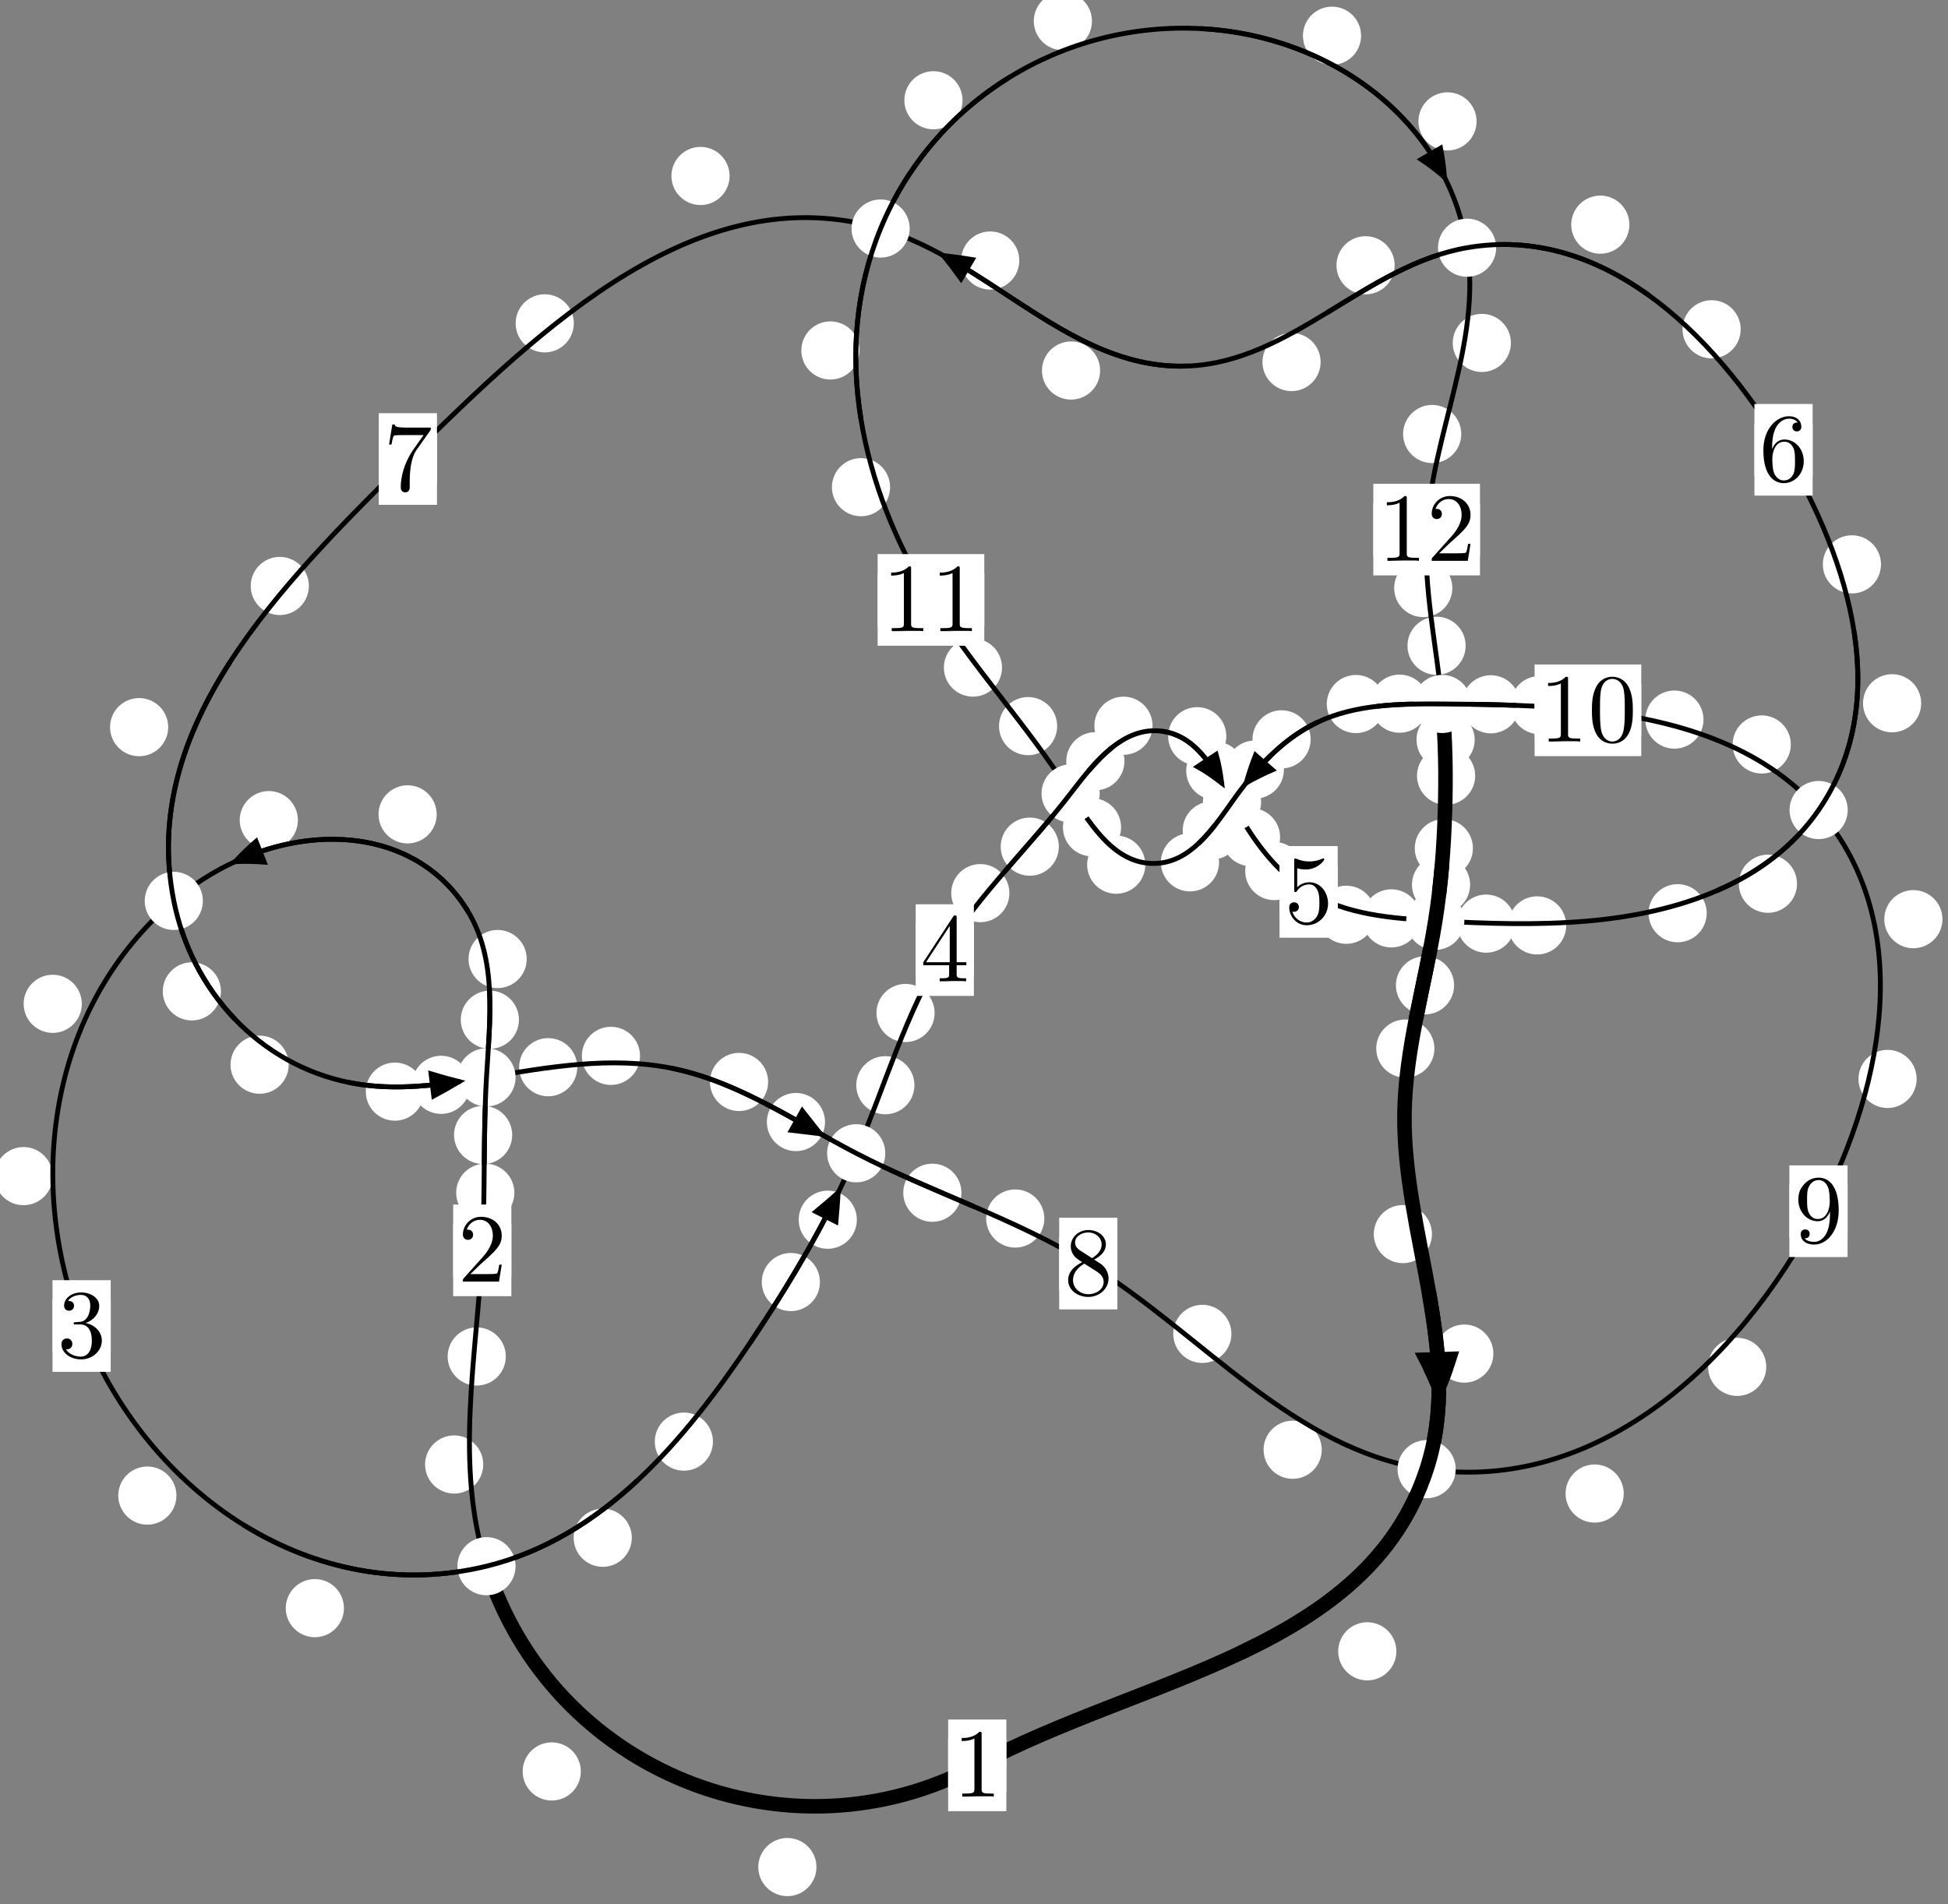 <?xml version="1.0"?>
<!-- Created by MetaPost 1.999 on 2021.07.05:2357 -->
<svg version="1.1" xmlns="http://www.w3.org/2000/svg" xmlns:xlink="http://www.w3.org/1999/xlink" width="200.211" height="195.736" viewBox="0 0 200.211 195.736">
<rect x="0" y="0" width="200.211" height="195.736" fill="#808080" stroke="none"/>
<!-- Original BoundingBox: -50.570023 -33.918137 149.640854 161.817978 -->
  <defs>
    <g transform="scale(0.01,0.01)" id="GLYPHcmr10_48">
      <path style="fill-rule: evenodd;" d="M460 -320C460 -400,455 -480,420 -554C374 -650,292 -666,250 -666C190 -666,117 -640,76 -547C44 -478,39 -400,39 -320C39 -245,43 -155,84 -79C127 2,200 22,249 22C303 22,379 1,423 -94C455 -163,460 -241,460 -320M249 -0C210 -0,151 -25,133 -121C122 -181,122 -273,122 -332C122 -396,122 -462,130 -516C149 -635,224 -644,249 -644C282 -644,348 -626,367 -527C377 -471,377 -395,377 -332C377 -257,377 -189,366 -125C351 -30,294 -0,249 -0"></path>
    </g>
    <g transform="scale(0.01,0.01)" id="GLYPHcmr10_49">
      <path style="fill-rule: evenodd;" d="M294 -640C294 -664,294 -666,271 -666C209 -602,121 -602,89 -602L89 -571C109 -571,168 -571,220 -597L220 -79C220 -43,217 -31,127 -31L95 -31L95 -0L257 -0L130 -3L217 -3L257 -3L297 -3L384 -3L419 -0L419 -31L387 -31C297 -31,294 -42,294 -79"></path>
    </g>
    <g transform="scale(0.01,0.01)" id="GLYPHcmr10_50">
      <path style="fill-rule: evenodd;" d="M127 -77L233 -180C389 -318,449 -372,449 -472C449 -586,359 -666,237 -666C124 -666,50 -574,50 -485C50 -429,100 -429,103 -429C120 -429,155 -441,155 -482C155 -508,137 -534,102 -534C94 -534,92 -534,89 -533C112 -598,166 -635,224 -635C315 -635,358 -554,358 -472C358 -392,308 -313,253 -251L61 -37C50 -26,50 -24,50 -0L421 -0L449 -174L424 -174C419 -144,412 -100,402 -85C395 -77,329 -77,307 -77"></path>
    </g>
    <g transform="scale(0.01,0.01)" id="GLYPHcmr10_51">
      <path style="fill-rule: evenodd;" d="M290 -352C372 -379,430 -449,430 -528C430 -610,342 -666,246 -666C145 -666,69 -606,69 -530C69 -497,91 -478,120 -478C151 -478,171 -500,171 -529C171 -579,124 -579,109 -579C140 -628,206 -641,242 -641C283 -641,338 -619,338 -529C338 -517,336 -459,310 -415C280 -367,246 -364,221 -363C213 -362,189 -360,182 -360C174 -359,167 -358,167 -348C167 -337,174 -337,191 -337L235 -337C317 -337,354 -269,354 -171C354 -35,285 -6,241 -6C198 -6,123 -23,88 -82C123 -77,154 -99,154 -137C154 -173,127 -193,98 -193C74 -193,42 -179,42 -135C42 -44,135 22,244 22C366 22,457 -69,457 -171C457 -253,394 -331,290 -352"></path>
    </g>
    <g transform="scale(0.01,0.01)" id="GLYPHcmr10_52">
      <path style="fill-rule: evenodd;" d="M294 -165L294 -78C294 -42,292 -31,218 -31L197 -31L197 -0L332 -0L238 -3L290 -3L332 -3L374 -3L427 -3L468 -0L468 -31L447 -31C373 -31,371 -42,371 -78L371 -165L471 -165L471 -196L371 -196L371 -651C371 -671,371 -677,355 -677C346 -677,343 -677,335 -665L28 -196L28 -165M300 -196L56 -196L300 -569"></path>
    </g>
    <g transform="scale(0.01,0.01)" id="GLYPHcmr10_53">
      <path style="fill-rule: evenodd;" d="M449 -201C449 -320,367 -420,259 -420C211 -420,168 -404,132 -369L132 -564C152 -558,185 -551,217 -551C340 -551,410 -642,410 -655C410 -661,407 -666,400 -666C399 -666,397 -666,392 -663C372 -654,323 -634,256 -634C216 -634,170 -641,123 -662C115 -665,113 -665,111 -665C101 -665,101 -657,101 -641L101 -345C101 -327,101 -319,115 -319C122 -319,124 -322,128 -328C139 -344,176 -398,257 -398C309 -398,334 -352,342 -334C358 -297,360 -258,360 -208C360 -173,360 -113,336 -71C312 -32,275 -6,229 -6C156 -6,99 -59,82 -118C85 -117,88 -116,99 -116C132 -116,149 -141,149 -165C149 -189,132 -214,99 -214C85 -214,50 -207,50 -161C50 -75,119 22,231 22C347 22,449 -74,449 -201"></path>
    </g>
    <g transform="scale(0.01,0.01)" id="GLYPHcmr10_54">
      <path style="fill-rule: evenodd;" d="M132 -328L132 -352C132 -605,256 -641,307 -641C331 -641,373 -635,395 -601C380 -601,340 -601,340 -556C340 -525,364 -510,386 -510C402 -510,432 -519,432 -558C432 -618,388 -666,305 -666C177 -666,42 -537,42 -316C42 -49,158 22,251 22C362 22,457 -72,457 -204C457 -331,368 -427,257 -427C189 -427,152 -376,132 -328M251 -6C188 -6,158 -66,152 -81C134 -128,134 -208,134 -226C134 -304,166 -404,256 -404C272 -404,318 -404,349 -342C367 -305,367 -254,367 -205C367 -157,367 -107,350 -71C320 -11,274 -6,251 -6"></path>
    </g>
    <g transform="scale(0.01,0.01)" id="GLYPHcmr10_55">
      <path style="fill-rule: evenodd;" d="M476 -609C485 -621,485 -623,485 -644L242 -644C120 -644,118 -657,114 -676L89 -676L56 -470L81 -470C84 -486,93 -549,106 -561C113 -567,191 -567,204 -567L411 -567C400 -551,321 -442,299 -409C209 -274,176 -135,176 -33C176 -23,176 22,222 22C268 22,268 -23,268 -33L268 -84C268 -139,271 -194,279 -248C283 -271,297 -357,341 -419"></path>
    </g>
    <g transform="scale(0.01,0.01)" id="GLYPHcmr10_56">
      <path style="fill-rule: evenodd;" d="M163 -457C117 -487,113 -521,113 -538C113 -599,178 -641,249 -641C322 -641,386 -589,386 -517C386 -460,347 -412,287 -377M309 -362C381 -399,430 -451,430 -517C430 -609,341 -666,250 -666C150 -666,69 -592,69 -499C69 -481,71 -436,113 -389C124 -377,161 -352,186 -335C128 -306,42 -250,42 -151C42 -45,144 22,249 22C362 22,457 -61,457 -168C457 -204,446 -249,408 -291C389 -312,373 -322,309 -362M209 -320L332 -242C360 -223,407 -193,407 -132C407 -58,332 -6,250 -6C164 -6,92 -68,92 -151C92 -209,124 -273,209 -320"></path>
    </g>
    <g transform="scale(0.01,0.01)" id="GLYPHcmr10_57">
      <path style="fill-rule: evenodd;" d="M367 -318L367 -286C367 -52,263 -6,205 -6C188 -6,134 -8,107 -42C151 -42,159 -71,159 -88C159 -119,135 -134,113 -134C97 -134,67 -125,67 -86C67 -19,121 22,206 22C335 22,457 -114,457 -329C457 -598,342 -666,253 -666C198 -666,149 -648,106 -603C65 -558,42 -516,42 -441C42 -316,130 -218,242 -218C303 -218,344 -260,367 -318M243 -241C227 -241,181 -241,150 -304C132 -341,132 -391,132 -440C132 -494,132 -541,153 -578C180 -628,218 -641,253 -641C299 -641,332 -607,349 -562C361 -530,365 -467,365 -421C365 -338,331 -241,243 -241"></path>
    </g>
  </defs>
  <path d="M83.913 191.929C83.913 191.137,83.598 190.377,83.037 189.816C82.477 189.256,81.717 188.941,80.924 188.941C80.131 188.941,79.371 189.256,78.811 189.816C78.25 190.377,77.935 191.137,77.935 191.929C77.935 192.722,78.25 193.482,78.811 194.043C79.371 194.603,80.131 194.918,80.924 194.918C81.717 194.918,82.477 194.603,83.037 194.043C83.598 193.482,83.913 192.722,83.913 191.929Z" style="fill: rgb(100%,100%,100%);stroke: none;"></path>
  <path d="M103.428 181.473C103.428 180.68,103.114 179.92,102.553 179.36C101.993 178.799,101.232 178.484,100.44 178.484C99.647 178.484,98.887 178.799,98.326 179.36C97.766 179.92,97.451 180.68,97.451 181.473C97.451 182.266,97.766 183.026,98.326 183.586C98.887 184.147,99.647 184.462,100.44 184.462C101.232 184.462,101.993 184.147,102.553 183.586C103.114 183.026,103.428 182.266,103.428 181.473Z" style="fill: rgb(100%,100%,100%);stroke: none;"></path>
  <path d="M49.666 150.546C49.666 149.753,49.351 148.993,48.79 148.433C48.23 147.872,47.47 147.557,46.677 147.557C45.884 147.557,45.124 147.872,44.564 148.433C44.003 148.993,43.688 149.753,43.688 150.546C43.688 151.339,44.003 152.099,44.564 152.659C45.124 153.22,45.884 153.535,46.677 153.535C47.47 153.535,48.23 153.22,48.79 152.659C49.351 152.099,49.666 151.339,49.666 150.546Z" style="fill: rgb(100%,100%,100%);stroke: none;"></path>
  <path d="M59.696 182.1C59.696 181.307,59.381 180.547,58.821 179.987C58.26 179.426,57.5 179.111,56.707 179.111C55.915 179.111,55.154 179.426,54.594 179.987C54.033 180.547,53.719 181.307,53.719 182.1C53.719 182.893,54.033 183.653,54.594 184.213C55.154 184.774,55.915 185.089,56.707 185.089C57.5 185.089,58.26 184.774,58.821 184.213C59.381 183.653,59.696 182.893,59.696 182.1Z" style="fill: rgb(100%,100%,100%);stroke: none;"></path>
  <path d="M52.865 122.61C52.865 121.817,52.55 121.057,51.989 120.496C51.429 119.936,50.669 119.621,49.876 119.621C49.083 119.621,48.323 119.936,47.763 120.496C47.202 121.057,46.887 121.817,46.887 122.61C46.887 123.402,47.202 124.163,47.763 124.723C48.323 125.284,49.083 125.599,49.876 125.599C50.669 125.599,51.429 125.284,51.989 124.723C52.55 124.163,52.865 123.402,52.865 122.61Z" style="fill: rgb(100%,100%,100%);stroke: none;"></path>
  <path d="M51.986 139.442C51.986 138.65,51.671 137.89,51.111 137.329C50.55 136.769,49.79 136.454,48.997 136.454C48.205 136.454,47.445 136.769,46.884 137.329C46.324 137.89,46.009 138.65,46.009 139.442C46.009 140.235,46.324 140.995,46.884 141.556C47.445 142.116,48.205 142.431,48.997 142.431C49.79 142.431,50.55 142.116,51.111 141.556C51.671 140.995,51.986 140.235,51.986 139.442Z" style="fill: rgb(100%,100%,100%);stroke: none;"></path>
  <path d="M53.335 104.826C53.335 104.033,53.02 103.273,52.459 102.712C51.899 102.152,51.139 101.837,50.346 101.837C49.553 101.837,48.793 102.152,48.232 102.712C47.672 103.273,47.357 104.033,47.357 104.826C47.357 105.618,47.672 106.379,48.232 106.939C48.793 107.5,49.553 107.814,50.346 107.814C51.139 107.814,51.899 107.5,52.459 106.939C53.02 106.379,53.335 105.618,53.335 104.826Z" style="fill: rgb(100%,100%,100%);stroke: none;"></path>
  <path d="M52.643 116.67C52.643 115.878,52.328 115.118,51.768 114.557C51.207 113.997,50.447 113.682,49.654 113.682C48.862 113.682,48.102 113.997,47.541 114.557C46.981 115.118,46.666 115.878,46.666 116.67C46.666 117.463,46.981 118.223,47.541 118.784C48.102 119.344,48.862 119.659,49.654 119.659C50.447 119.659,51.207 119.344,51.768 118.784C52.328 118.223,52.643 117.463,52.643 116.67Z" style="fill: rgb(100%,100%,100%);stroke: none;"></path>
  <path d="M44.881 83.715C44.881 82.922,44.566 82.162,44.006 81.602C43.445 81.041,42.685 80.726,41.893 80.726C41.1 80.726,40.34 81.041,39.779 81.602C39.219 82.162,38.904 82.922,38.904 83.715C38.904 84.508,39.219 85.268,39.779 85.828C40.34 86.389,41.1 86.704,41.893 86.704C42.685 86.704,43.445 86.389,44.006 85.828C44.566 85.268,44.881 84.508,44.881 83.715Z" style="fill: rgb(100%,100%,100%);stroke: none;"></path>
  <path d="M54.134 98.585C54.134 97.792,53.819 97.032,53.258 96.471C52.698 95.911,51.938 95.596,51.145 95.596C50.352 95.596,49.592 95.911,49.032 96.471C48.471 97.032,48.156 97.792,48.156 98.585C48.156 99.377,48.471 100.137,49.032 100.698C49.592 101.258,50.352 101.573,51.145 101.573C51.938 101.573,52.698 101.258,53.258 100.698C53.819 100.137,54.134 99.377,54.134 98.585Z" style="fill: rgb(100%,100%,100%);stroke: none;"></path>
  <path d="M8.408 103.191C8.408 102.398,8.093 101.638,7.533 101.077C6.972 100.517,6.212 100.202,5.42 100.202C4.627 100.202,3.867 100.517,3.306 101.077C2.746 101.638,2.431 102.398,2.431 103.191C2.431 103.983,2.746 104.743,3.306 105.304C3.867 105.864,4.627 106.179,5.42 106.179C6.212 106.179,6.972 105.864,7.533 105.304C8.093 104.743,8.408 103.983,8.408 103.191Z" style="fill: rgb(100%,100%,100%);stroke: none;"></path>
  <path d="M30.617 84.307C30.617 83.514,30.302 82.754,29.741 82.193C29.181 81.633,28.421 81.318,27.628 81.318C26.835 81.318,26.075 81.633,25.515 82.193C24.954 82.754,24.639 83.514,24.639 84.307C24.639 85.099,24.954 85.859,25.515 86.42C26.075 86.98,26.835 87.295,27.628 87.295C28.421 87.295,29.181 86.98,29.741 86.42C30.302 85.859,30.617 85.099,30.617 84.307Z" style="fill: rgb(100%,100%,100%);stroke: none;"></path>
  <path d="M18.132 153.742C18.132 152.949,17.817 152.189,17.256 151.629C16.696 151.068,15.936 150.753,15.143 150.753C14.35 150.753,13.59 151.068,13.03 151.629C12.469 152.189,12.154 152.949,12.154 153.742C12.154 154.535,12.469 155.295,13.03 155.855C13.59 156.416,14.35 156.731,15.143 156.731C15.936 156.731,16.696 156.416,17.256 155.855C17.817 155.295,18.132 154.535,18.132 153.742Z" style="fill: rgb(100%,100%,100%);stroke: none;"></path>
  <path d="M5.407 120.904C5.407 120.111,5.093 119.351,4.532 118.791C3.972 118.23,3.211 117.915,2.419 117.915C1.626 117.915,0.866 118.23,0.305 118.791C-0.255 119.351,-0.57 120.111,-0.57 120.904C-0.57 121.697,-0.255 122.457,0.305 123.017C0.866 123.578,1.626 123.893,2.419 123.893C3.211 123.893,3.972 123.578,4.532 123.017C5.093 122.457,5.407 121.697,5.407 120.904Z" style="fill: rgb(100%,100%,100%);stroke: none;"></path>
  <path d="M64.936 158.079C64.936 157.286,64.622 156.526,64.061 155.965C63.501 155.405,62.74 155.09,61.948 155.09C61.155 155.09,60.395 155.405,59.834 155.965C59.274 156.526,58.959 157.286,58.959 158.079C58.959 158.871,59.274 159.631,59.834 160.192C60.395 160.752,61.155 161.067,61.948 161.067C62.74 161.067,63.501 160.752,64.061 160.192C64.622 159.631,64.936 158.871,64.936 158.079Z" style="fill: rgb(100%,100%,100%);stroke: none;"></path>
  <path d="M35.349 165.313C35.349 164.521,35.034 163.76,34.473 163.2C33.913 162.64,33.153 162.325,32.36 162.325C31.567 162.325,30.807 162.64,30.247 163.2C29.686 163.76,29.371 164.521,29.371 165.313C29.371 166.106,29.686 166.866,30.247 167.427C30.807 167.987,31.567 168.302,32.36 168.302C33.153 168.302,33.913 167.987,34.473 167.427C35.034 166.866,35.349 166.106,35.349 165.313Z" style="fill: rgb(100%,100%,100%);stroke: none;"></path>
  <path d="M84.271 131.791C84.271 130.998,83.956 130.238,83.395 129.678C82.835 129.117,82.075 128.802,81.282 128.802C80.489 128.802,79.729 129.117,79.169 129.678C78.608 130.238,78.293 130.998,78.293 131.791C78.293 132.584,78.608 133.344,79.169 133.904C79.729 134.465,80.489 134.78,81.282 134.78C82.075 134.78,82.835 134.465,83.395 133.904C83.956 133.344,84.271 132.584,84.271 131.791Z" style="fill: rgb(100%,100%,100%);stroke: none;"></path>
  <path d="M73.275 148.196C73.275 147.403,72.96 146.643,72.4 146.082C71.839 145.522,71.079 145.207,70.286 145.207C69.494 145.207,68.734 145.522,68.173 146.082C67.613 146.643,67.298 147.403,67.298 148.196C67.298 148.988,67.613 149.749,68.173 150.309C68.734 150.87,69.494 151.184,70.286 151.184C71.079 151.184,71.839 150.87,72.4 150.309C72.96 149.749,73.275 148.988,73.275 148.196Z" style="fill: rgb(100%,100%,100%);stroke: none;"></path>
  <path d="M93.983 111.557C93.983 110.765,93.668 110.004,93.107 109.444C92.547 108.883,91.787 108.569,90.994 108.569C90.201 108.569,89.441 108.883,88.881 109.444C88.32 110.004,88.005 110.765,88.005 111.557C88.005 112.35,88.32 113.11,88.881 113.671C89.441 114.231,90.201 114.546,90.994 114.546C91.787 114.546,92.547 114.231,93.107 113.671C93.668 113.11,93.983 112.35,93.983 111.557Z" style="fill: rgb(100%,100%,100%);stroke: none;"></path>
  <path d="M88.065 125.384C88.065 124.591,87.75 123.831,87.189 123.27C86.629 122.71,85.869 122.395,85.076 122.395C84.283 122.395,83.523 122.71,82.963 123.27C82.402 123.831,82.087 124.591,82.087 125.384C82.087 126.176,82.402 126.936,82.963 127.497C83.523 128.057,84.283 128.372,85.076 128.372C85.869 128.372,86.629 128.057,87.189 127.497C87.75 126.936,88.065 126.176,88.065 125.384Z" style="fill: rgb(100%,100%,100%);stroke: none;"></path>
  <path d="M103.743 91.812C103.743 91.019,103.428 90.259,102.867 89.698C102.307 89.138,101.547 88.823,100.754 88.823C99.961 88.823,99.201 89.138,98.641 89.698C98.08 90.259,97.765 91.019,97.765 91.812C97.765 92.604,98.08 93.365,98.641 93.925C99.201 94.486,99.961 94.801,100.754 94.801C101.547 94.801,102.307 94.486,102.867 93.925C103.428 93.365,103.743 92.604,103.743 91.812Z" style="fill: rgb(100%,100%,100%);stroke: none;"></path>
  <path d="M96.058 104.132C96.058 103.339,95.743 102.579,95.183 102.019C94.622 101.458,93.862 101.143,93.069 101.143C92.277 101.143,91.516 101.458,90.956 102.019C90.395 102.579,90.081 103.339,90.081 104.132C90.081 104.925,90.395 105.685,90.956 106.245C91.516 106.806,92.277 107.121,93.069 107.121C93.862 107.121,94.622 106.806,95.183 106.245C95.743 105.685,96.058 104.925,96.058 104.132Z" style="fill: rgb(100%,100%,100%);stroke: none;"></path>
  <path d="M115.567 78.25C115.567 77.457,115.252 76.697,114.692 76.137C114.131 75.576,113.371 75.261,112.578 75.261C111.786 75.261,111.026 75.576,110.465 76.137C109.905 76.697,109.59 77.457,109.59 78.25C109.59 79.043,109.905 79.803,110.465 80.363C111.026 80.924,111.786 81.239,112.578 81.239C113.371 81.239,114.131 80.924,114.692 80.363C115.252 79.803,115.567 79.043,115.567 78.25Z" style="fill: rgb(100%,100%,100%);stroke: none;"></path>
  <path d="M108.826 87.033C108.826 86.24,108.511 85.48,107.951 84.919C107.391 84.359,106.63 84.044,105.838 84.044C105.045 84.044,104.285 84.359,103.724 84.919C103.164 85.48,102.849 86.24,102.849 87.033C102.849 87.826,103.164 88.586,103.724 89.146C104.285 89.707,105.045 90.022,105.838 90.022C106.63 90.022,107.391 89.707,107.951 89.146C108.511 88.586,108.826 87.826,108.826 87.033Z" style="fill: rgb(100%,100%,100%);stroke: none;"></path>
  <path d="M126.038 75.682C126.038 74.889,125.723 74.129,125.163 73.568C124.602 73.008,123.842 72.693,123.049 72.693C122.257 72.693,121.497 73.008,120.936 73.568C120.376 74.129,120.061 74.889,120.061 75.682C120.061 76.474,120.376 77.235,120.936 77.795C121.497 78.355,122.257 78.67,123.049 78.67C123.842 78.67,124.602 78.355,125.163 77.795C125.723 77.235,126.038 76.474,126.038 75.682Z" style="fill: rgb(100%,100%,100%);stroke: none;"></path>
  <path d="M118.456 74.603C118.456 73.811,118.141 73.051,117.58 72.49C117.02 71.93,116.26 71.615,115.467 71.615C114.674 71.615,113.914 71.93,113.354 72.49C112.793 73.051,112.478 73.811,112.478 74.603C112.478 75.396,112.793 76.156,113.354 76.717C113.914 77.277,114.674 77.592,115.467 77.592C116.26 77.592,117.02 77.277,117.58 76.717C118.141 76.156,118.456 75.396,118.456 74.603Z" style="fill: rgb(100%,100%,100%);stroke: none;"></path>
  <path d="M131.565 86.06C131.565 85.267,131.25 84.507,130.69 83.947C130.129 83.386,129.369 83.071,128.576 83.071C127.784 83.071,127.023 83.386,126.463 83.947C125.902 84.507,125.588 85.267,125.588 86.06C125.588 86.853,125.902 87.613,126.463 88.173C127.023 88.734,127.784 89.049,128.576 89.049C129.369 89.049,130.129 88.734,130.69 88.173C131.25 87.613,131.565 86.853,131.565 86.06Z" style="fill: rgb(100%,100%,100%);stroke: none;"></path>
  <path d="M127.893 79.228C127.893 78.435,127.578 77.675,127.017 77.114C126.457 76.554,125.697 76.239,124.904 76.239C124.111 76.239,123.351 76.554,122.791 77.114C122.23 77.675,121.915 78.435,121.915 79.228C121.915 80.02,122.23 80.78,122.791 81.341C123.351 81.901,124.111 82.216,124.904 82.216C125.697 82.216,126.457 81.901,127.017 81.341C127.578 80.78,127.893 80.02,127.893 79.228Z" style="fill: rgb(100%,100%,100%);stroke: none;"></path>
  <path d="M141.358 94.034C141.358 93.241,141.043 92.481,140.482 91.92C139.922 91.36,139.162 91.045,138.369 91.045C137.576 91.045,136.816 91.36,136.256 91.92C135.695 92.481,135.38 93.241,135.38 94.034C135.38 94.826,135.695 95.586,136.256 96.147C136.816 96.707,137.576 97.022,138.369 97.022C139.162 97.022,139.922 96.707,140.482 96.147C141.043 95.586,141.358 94.826,141.358 94.034Z" style="fill: rgb(100%,100%,100%);stroke: none;"></path>
  <path d="M133.955 89.543C133.955 88.75,133.64 87.99,133.08 87.43C132.519 86.869,131.759 86.554,130.966 86.554C130.174 86.554,129.413 86.869,128.853 87.43C128.292 87.99,127.978 88.75,127.978 89.543C127.978 90.336,128.292 91.096,128.853 91.656C129.413 92.217,130.174 92.532,130.966 92.532C131.759 92.532,132.519 92.217,133.08 91.656C133.64 91.096,133.955 90.336,133.955 89.543Z" style="fill: rgb(100%,100%,100%);stroke: none;"></path>
  <path d="M155.731 94.946C155.731 94.153,155.417 93.393,154.856 92.833C154.296 92.272,153.535 91.957,152.743 91.957C151.95 91.957,151.19 92.272,150.629 92.833C150.069 93.393,149.754 94.153,149.754 94.946C149.754 95.739,150.069 96.499,150.629 97.059C151.19 97.62,151.95 97.935,152.743 97.935C153.535 97.935,154.296 97.62,154.856 97.059C155.417 96.499,155.731 95.739,155.731 94.946Z" style="fill: rgb(100%,100%,100%);stroke: none;"></path>
  <path d="M145.99 94.406C145.99 93.613,145.675 92.853,145.115 92.293C144.554 91.732,143.794 91.417,143.001 91.417C142.209 91.417,141.449 91.732,140.888 92.293C140.328 92.853,140.013 93.613,140.013 94.406C140.013 95.199,140.328 95.959,140.888 96.519C141.449 97.08,142.209 97.395,143.001 97.395C143.794 97.395,144.554 97.08,145.115 96.519C145.675 95.959,145.99 95.199,145.99 94.406Z" style="fill: rgb(100%,100%,100%);stroke: none;"></path>
  <path d="M175.411 93.877C175.411 93.084,175.096 92.324,174.536 91.764C173.975 91.203,173.215 90.888,172.422 90.888C171.63 90.888,170.87 91.203,170.309 91.764C169.749 92.324,169.434 93.084,169.434 93.877C169.434 94.67,169.749 95.43,170.309 95.99C170.87 96.551,171.63 96.866,172.422 96.866C173.215 96.866,173.975 96.551,174.536 95.99C175.096 95.43,175.411 94.67,175.411 93.877Z" style="fill: rgb(100%,100%,100%);stroke: none;"></path>
  <path d="M160.974 95.129C160.974 94.337,160.66 93.576,160.099 93.016C159.539 92.455,158.778 92.141,157.986 92.141C157.193 92.141,156.433 92.455,155.872 93.016C155.312 93.576,154.997 94.337,154.997 95.129C154.997 95.922,155.312 96.682,155.872 97.243C156.433 97.803,157.193 98.118,157.986 98.118C158.778 98.118,159.539 97.803,160.099 97.243C160.66 96.682,160.974 95.922,160.974 95.129Z" style="fill: rgb(100%,100%,100%);stroke: none;"></path>
  <path d="M197.454 72.294C197.454 71.501,197.139 70.741,196.579 70.181C196.018 69.62,195.258 69.305,194.465 69.305C193.673 69.305,192.912 69.62,192.352 70.181C191.792 70.741,191.477 71.501,191.477 72.294C191.477 73.087,191.792 73.847,192.352 74.407C192.912 74.968,193.673 75.283,194.465 75.283C195.258 75.283,196.018 74.968,196.579 74.407C197.139 73.847,197.454 73.087,197.454 72.294Z" style="fill: rgb(100%,100%,100%);stroke: none;"></path>
  <path d="M184.692 90.846C184.692 90.053,184.377 89.293,183.817 88.733C183.256 88.172,182.496 87.857,181.704 87.857C180.911 87.857,180.151 88.172,179.59 88.733C179.03 89.293,178.715 90.053,178.715 90.846C178.715 91.639,179.03 92.399,179.59 92.959C180.151 93.52,180.911 93.835,181.704 93.835C182.496 93.835,183.256 93.52,183.817 92.959C184.377 92.399,184.692 91.639,184.692 90.846Z" style="fill: rgb(100%,100%,100%);stroke: none;"></path>
  <path d="M178.903 33.849C178.903 33.057,178.588 32.297,178.027 31.736C177.467 31.176,176.706 30.861,175.914 30.861C175.121 30.861,174.361 31.176,173.8 31.736C173.24 32.297,172.925 33.057,172.925 33.849C172.925 34.642,173.24 35.402,173.8 35.963C174.361 36.523,175.121 36.838,175.914 36.838C176.706 36.838,177.467 36.523,178.027 35.963C178.588 35.402,178.903 34.642,178.903 33.849Z" style="fill: rgb(100%,100%,100%);stroke: none;"></path>
  <path d="M193.324 58.015C193.324 57.222,193.009 56.462,192.449 55.901C191.888 55.341,191.128 55.026,190.335 55.026C189.543 55.026,188.783 55.341,188.222 55.901C187.662 56.462,187.347 57.222,187.347 58.015C187.347 58.807,187.662 59.567,188.222 60.128C188.783 60.688,189.543 61.003,190.335 61.003C191.128 61.003,191.888 60.688,192.449 60.128C193.009 59.567,193.324 58.807,193.324 58.015Z" style="fill: rgb(100%,100%,100%);stroke: none;"></path>
  <path d="M143.338 27.27C143.338 26.477,143.023 25.717,142.462 25.156C141.902 24.596,141.142 24.281,140.349 24.281C139.556 24.281,138.796 24.596,138.236 25.156C137.675 25.717,137.36 26.477,137.36 27.27C137.36 28.062,137.675 28.823,138.236 29.383C138.796 29.944,139.556 30.258,140.349 30.258C141.142 30.258,141.902 29.944,142.462 29.383C143.023 28.823,143.338 28.062,143.338 27.27Z" style="fill: rgb(100%,100%,100%);stroke: none;"></path>
  <path d="M167.465 23.095C167.465 22.302,167.15 21.542,166.59 20.982C166.029 20.421,165.269 20.106,164.476 20.106C163.684 20.106,162.923 20.421,162.363 20.982C161.802 21.542,161.488 22.302,161.488 23.095C161.488 23.888,161.802 24.648,162.363 25.208C162.923 25.769,163.684 26.084,164.476 26.084C165.269 26.084,166.029 25.769,166.59 25.208C167.15 24.648,167.465 23.888,167.465 23.095Z" style="fill: rgb(100%,100%,100%);stroke: none;"></path>
  <path d="M113.067 38.089C113.067 37.297,112.752 36.537,112.192 35.976C111.631 35.416,110.871 35.101,110.078 35.101C109.286 35.101,108.526 35.416,107.965 35.976C107.405 36.537,107.09 37.297,107.09 38.089C107.09 38.882,107.405 39.642,107.965 40.203C108.526 40.763,109.286 41.078,110.078 41.078C110.871 41.078,111.631 40.763,112.192 40.203C112.752 39.642,113.067 38.882,113.067 38.089Z" style="fill: rgb(100%,100%,100%);stroke: none;"></path>
  <path d="M135.73 37.218C135.73 36.425,135.415 35.665,134.855 35.104C134.294 34.544,133.534 34.229,132.741 34.229C131.949 34.229,131.189 34.544,130.628 35.104C130.068 35.665,129.753 36.425,129.753 37.218C129.753 38.01,130.068 38.77,130.628 39.331C131.189 39.891,131.949 40.206,132.741 40.206C133.534 40.206,134.294 39.891,134.855 39.331C135.415 38.77,135.73 38.01,135.73 37.218Z" style="fill: rgb(100%,100%,100%);stroke: none;"></path>
  <path d="M74.986 18.089C74.986 17.296,74.671 16.536,74.11 15.976C73.55 15.415,72.79 15.1,71.997 15.1C71.204 15.1,70.444 15.415,69.884 15.976C69.323 16.536,69.008 17.296,69.008 18.089C69.008 18.882,69.323 19.642,69.884 20.202C70.444 20.763,71.204 21.078,71.997 21.078C72.79 21.078,73.55 20.763,74.11 20.202C74.671 19.642,74.986 18.882,74.986 18.089Z" style="fill: rgb(100%,100%,100%);stroke: none;"></path>
  <path d="M104.76 26.78C104.76 25.987,104.445 25.227,103.884 24.667C103.324 24.106,102.563 23.791,101.771 23.791C100.978 23.791,100.218 24.106,99.657 24.667C99.097 25.227,98.782 25.987,98.782 26.78C98.782 27.573,99.097 28.333,99.657 28.893C100.218 29.454,100.978 29.769,101.771 29.769C102.563 29.769,103.324 29.454,103.884 28.893C104.445 28.333,104.76 27.573,104.76 26.78Z" style="fill: rgb(100%,100%,100%);stroke: none;"></path>
  <path d="M31.746 60.235C31.746 59.443,31.431 58.682,30.871 58.122C30.31 57.561,29.55 57.247,28.757 57.247C27.965 57.247,27.205 57.561,26.644 58.122C26.084 58.682,25.769 59.443,25.769 60.235C25.769 61.028,26.084 61.788,26.644 62.349C27.205 62.909,27.965 63.224,28.757 63.224C29.55 63.224,30.31 62.909,30.871 62.349C31.431 61.788,31.746 61.028,31.746 60.235Z" style="fill: rgb(100%,100%,100%);stroke: none;"></path>
  <path d="M58.975 33.238C58.975 32.445,58.66 31.685,58.099 31.125C57.539 30.564,56.779 30.249,55.986 30.249C55.193 30.249,54.433 30.564,53.873 31.125C53.312 31.685,52.997 32.445,52.997 33.238C52.997 34.031,53.312 34.791,53.873 35.351C54.433 35.912,55.193 36.227,55.986 36.227C56.779 36.227,57.539 35.912,58.099 35.351C58.66 34.791,58.975 34.031,58.975 33.238Z" style="fill: rgb(100%,100%,100%);stroke: none;"></path>
  <path d="M22.707 101.911C22.707 101.118,22.393 100.358,21.832 99.797C21.272 99.237,20.511 98.922,19.719 98.922C18.926 98.922,18.166 99.237,17.605 99.797C17.045 100.358,16.73 101.118,16.73 101.911C16.73 102.703,17.045 103.463,17.605 104.024C18.166 104.584,18.926 104.899,19.719 104.899C20.511 104.899,21.272 104.584,21.832 104.024C22.393 103.463,22.707 102.703,22.707 101.911Z" style="fill: rgb(100%,100%,100%);stroke: none;"></path>
  <path d="M17.287 74.749C17.287 73.956,16.972 73.196,16.412 72.635C15.851 72.075,15.091 71.76,14.298 71.76C13.506 71.76,12.745 72.075,12.185 72.635C11.624 73.196,11.31 73.956,11.31 74.749C11.31 75.541,11.624 76.302,12.185 76.862C12.745 77.423,13.506 77.737,14.298 77.737C15.091 77.737,15.851 77.423,16.412 76.862C16.972 76.302,17.287 75.541,17.287 74.749Z" style="fill: rgb(100%,100%,100%);stroke: none;"></path>
  <path d="M43.573 112.216C43.573 111.424,43.258 110.664,42.698 110.103C42.137 109.543,41.377 109.228,40.584 109.228C39.792 109.228,39.032 109.543,38.471 110.103C37.911 110.664,37.596 111.424,37.596 112.216C37.596 113.009,37.911 113.769,38.471 114.33C39.032 114.89,39.792 115.205,40.584 115.205C41.377 115.205,42.137 114.89,42.698 114.33C43.258 113.769,43.573 113.009,43.573 112.216Z" style="fill: rgb(100%,100%,100%);stroke: none;"></path>
  <path d="M29.671 109.447C29.671 108.654,29.356 107.894,28.795 107.334C28.235 106.773,27.475 106.458,26.682 106.458C25.889 106.458,25.129 106.773,24.569 107.334C24.008 107.894,23.693 108.654,23.693 109.447C23.693 110.24,24.008 111,24.569 111.56C25.129 112.121,25.889 112.436,26.682 112.436C27.475 112.436,28.235 112.121,28.795 111.56C29.356 111,29.671 110.24,29.671 109.447Z" style="fill: rgb(100%,100%,100%);stroke: none;"></path>
  <path d="M59.332 109.705C59.332 108.912,59.017 108.152,58.456 107.591C57.896 107.031,57.136 106.716,56.343 106.716C55.55 106.716,54.79 107.031,54.23 107.591C53.669 108.152,53.354 108.912,53.354 109.705C53.354 110.497,53.669 111.258,54.23 111.818C54.79 112.379,55.55 112.694,56.343 112.694C57.136 112.694,57.896 112.379,58.456 111.818C59.017 111.258,59.332 110.497,59.332 109.705Z" style="fill: rgb(100%,100%,100%);stroke: none;"></path>
  <path d="M48.324 111.518C48.324 110.725,48.009 109.965,47.448 109.405C46.888 108.844,46.128 108.529,45.335 108.529C44.542 108.529,43.782 108.844,43.221 109.405C42.661 109.965,42.346 110.725,42.346 111.518C42.346 112.311,42.661 113.071,43.221 113.631C43.782 114.192,44.542 114.507,45.335 114.507C46.128 114.507,46.888 114.192,47.448 113.631C48.009 113.071,48.324 112.311,48.324 111.518Z" style="fill: rgb(100%,100%,100%);stroke: none;"></path>
  <path d="M78.947 111.223C78.947 110.43,78.632 109.67,78.071 109.11C77.511 108.549,76.751 108.234,75.958 108.234C75.165 108.234,74.405 108.549,73.845 109.11C73.284 109.67,72.969 110.43,72.969 111.223C72.969 112.016,73.284 112.776,73.845 113.336C74.405 113.897,75.165 114.212,75.958 114.212C76.751 114.212,77.511 113.897,78.071 113.336C78.632 112.776,78.947 112.016,78.947 111.223Z" style="fill: rgb(100%,100%,100%);stroke: none;"></path>
  <path d="M65.779 108.54C65.779 107.747,65.464 106.987,64.903 106.426C64.343 105.866,63.583 105.551,62.79 105.551C61.997 105.551,61.237 105.866,60.677 106.426C60.116 106.987,59.801 107.747,59.801 108.54C59.801 109.332,60.116 110.092,60.677 110.653C61.237 111.213,61.997 111.528,62.79 111.528C63.583 111.528,64.343 111.213,64.903 110.653C65.464 110.092,65.779 109.332,65.779 108.54Z" style="fill: rgb(100%,100%,100%);stroke: none;"></path>
  <path d="M98.814 122.611C98.814 121.819,98.499 121.059,97.938 120.498C97.378 119.938,96.618 119.623,95.825 119.623C95.032 119.623,94.272 119.938,93.712 120.498C93.151 121.059,92.836 121.819,92.836 122.611C92.836 123.404,93.151 124.164,93.712 124.725C94.272 125.285,95.032 125.6,95.825 125.6C96.618 125.6,97.378 125.285,97.938 124.725C98.499 124.164,98.814 123.404,98.814 122.611Z" style="fill: rgb(100%,100%,100%);stroke: none;"></path>
  <path d="M84.794 115.343C84.794 114.55,84.479 113.79,83.918 113.23C83.358 112.669,82.598 112.354,81.805 112.354C81.012 112.354,80.252 112.669,79.692 113.23C79.131 113.79,78.816 114.55,78.816 115.343C78.816 116.136,79.131 116.896,79.692 117.456C80.252 118.017,81.012 118.332,81.805 118.332C82.598 118.332,83.358 118.017,83.918 117.456C84.479 116.896,84.794 116.136,84.794 115.343Z" style="fill: rgb(100%,100%,100%);stroke: none;"></path>
  <path d="M126.561 137.119C126.561 136.327,126.246 135.567,125.685 135.006C125.125 134.446,124.365 134.131,123.572 134.131C122.779 134.131,122.019 134.446,121.459 135.006C120.898 135.567,120.583 136.327,120.583 137.119C120.583 137.912,120.898 138.672,121.459 139.233C122.019 139.793,122.779 140.108,123.572 140.108C124.365 140.108,125.125 139.793,125.685 139.233C126.246 138.672,126.561 137.912,126.561 137.119Z" style="fill: rgb(100%,100%,100%);stroke: none;"></path>
  <path d="M107.334 125.261C107.334 124.468,107.019 123.708,106.458 123.147C105.898 122.587,105.138 122.272,104.345 122.272C103.552 122.272,102.792 122.587,102.232 123.147C101.671 123.708,101.356 124.468,101.356 125.261C101.356 126.053,101.671 126.814,102.232 127.374C102.792 127.935,103.552 128.25,104.345 128.25C105.138 128.25,105.898 127.935,106.458 127.374C107.019 126.814,107.334 126.053,107.334 125.261Z" style="fill: rgb(100%,100%,100%);stroke: none;"></path>
  <path d="M166.883 153.532C166.883 152.739,166.568 151.979,166.007 151.418C165.447 150.858,164.687 150.543,163.894 150.543C163.101 150.543,162.341 150.858,161.781 151.418C161.22 151.979,160.905 152.739,160.905 153.532C160.905 154.324,161.22 155.084,161.781 155.645C162.341 156.205,163.101 156.52,163.894 156.52C164.687 156.52,165.447 156.205,166.007 155.645C166.568 155.084,166.883 154.324,166.883 153.532Z" style="fill: rgb(100%,100%,100%);stroke: none;"></path>
  <path d="M135.846 149.031C135.846 148.239,135.531 147.478,134.971 146.918C134.41 146.357,133.65 146.043,132.857 146.043C132.065 146.043,131.305 146.357,130.744 146.918C130.184 147.478,129.869 148.239,129.869 149.031C129.869 149.824,130.184 150.584,130.744 151.145C131.305 151.705,132.065 152.02,132.857 152.02C133.65 152.02,134.41 151.705,134.971 151.145C135.531 150.584,135.846 149.824,135.846 149.031Z" style="fill: rgb(100%,100%,100%);stroke: none;"></path>
  <path d="M196.988 110.912C196.988 110.119,196.673 109.359,196.112 108.798C195.552 108.238,194.792 107.923,193.999 107.923C193.206 107.923,192.446 108.238,191.886 108.798C191.325 109.359,191.01 110.119,191.01 110.912C191.01 111.704,191.325 112.464,191.886 113.025C192.446 113.585,193.206 113.9,193.999 113.9C194.792 113.9,195.552 113.585,196.112 113.025C196.673 112.464,196.988 111.704,196.988 110.912Z" style="fill: rgb(100%,100%,100%);stroke: none;"></path>
  <path d="M181.532 140.509C181.532 139.717,181.217 138.956,180.657 138.396C180.096 137.835,179.336 137.521,178.543 137.521C177.751 137.521,176.99 137.835,176.43 138.396C175.869 138.956,175.554 139.717,175.554 140.509C175.554 141.302,175.869 142.062,176.43 142.623C176.99 143.183,177.751 143.498,178.543 143.498C179.336 143.498,180.096 143.183,180.657 142.623C181.217 142.062,181.532 141.302,181.532 140.509Z" style="fill: rgb(100%,100%,100%);stroke: none;"></path>
  <path d="M184.056 76.53C184.056 75.737,183.741 74.977,183.18 74.417C182.62 73.856,181.859 73.541,181.067 73.541C180.274 73.541,179.514 73.856,178.953 74.417C178.393 74.977,178.078 75.737,178.078 76.53C178.078 77.323,178.393 78.083,178.953 78.643C179.514 79.204,180.274 79.519,181.067 79.519C181.859 79.519,182.62 79.204,183.18 78.643C183.741 78.083,184.056 77.323,184.056 76.53Z" style="fill: rgb(100%,100%,100%);stroke: none;"></path>
  <path d="M199.641 94.489C199.641 93.696,199.326 92.936,198.765 92.375C198.205 91.815,197.445 91.5,196.652 91.5C195.859 91.5,195.099 91.815,194.539 92.375C193.978 92.936,193.663 93.696,193.663 94.489C193.663 95.281,193.978 96.041,194.539 96.602C195.099 97.162,195.859 97.477,196.652 97.477C197.445 97.477,198.205 97.162,198.765 96.602C199.326 96.041,199.641 95.281,199.641 94.489Z" style="fill: rgb(100%,100%,100%);stroke: none;"></path>
  <path d="M161.218 72.486C161.218 71.693,160.903 70.933,160.342 70.372C159.782 69.812,159.022 69.497,158.229 69.497C157.436 69.497,156.676 69.812,156.116 70.372C155.555 70.933,155.24 71.693,155.24 72.486C155.24 73.278,155.555 74.039,156.116 74.599C156.676 75.159,157.436 75.474,158.229 75.474C159.022 75.474,159.782 75.159,160.342 74.599C160.903 74.039,161.218 73.278,161.218 72.486Z" style="fill: rgb(100%,100%,100%);stroke: none;"></path>
  <path d="M175.081 73.972C175.081 73.179,174.766 72.419,174.206 71.858C173.645 71.298,172.885 70.983,172.093 70.983C171.3 70.983,170.54 71.298,169.979 71.858C169.419 72.419,169.104 73.179,169.104 73.972C169.104 74.764,169.419 75.525,169.979 76.085C170.54 76.646,171.3 76.961,172.093 76.961C172.885 76.961,173.645 76.646,174.206 76.085C174.766 75.525,175.081 74.764,175.081 73.972Z" style="fill: rgb(100%,100%,100%);stroke: none;"></path>
  <path d="M146.83 72.336C146.83 71.543,146.515 70.783,145.955 70.223C145.394 69.662,144.634 69.347,143.841 69.347C143.049 69.347,142.288 69.662,141.728 70.223C141.167 70.783,140.853 71.543,140.853 72.336C140.853 73.129,141.167 73.889,141.728 74.449C142.288 75.01,143.049 75.325,143.841 75.325C144.634 75.325,145.394 75.01,145.955 74.449C146.515 73.889,146.83 73.129,146.83 72.336Z" style="fill: rgb(100%,100%,100%);stroke: none;"></path>
  <path d="M156.211 72.4C156.211 71.607,155.896 70.847,155.336 70.286C154.775 69.726,154.015 69.411,153.223 69.411C152.43 69.411,151.67 69.726,151.109 70.286C150.549 70.847,150.234 71.607,150.234 72.4C150.234 73.192,150.549 73.953,151.109 74.513C151.67 75.074,152.43 75.388,153.223 75.388C154.015 75.388,154.775 75.074,155.336 74.513C155.896 73.953,156.211 73.192,156.211 72.4Z" style="fill: rgb(100%,100%,100%);stroke: none;"></path>
  <path d="M134.707 76.003C134.707 75.21,134.392 74.45,133.831 73.89C133.271 73.329,132.511 73.014,131.718 73.014C130.925 73.014,130.165 73.329,129.605 73.89C129.044 74.45,128.729 75.21,128.729 76.003C128.729 76.796,129.044 77.556,129.605 78.116C130.165 78.677,130.925 78.992,131.718 78.992C132.511 78.992,133.271 78.677,133.831 78.116C134.392 77.556,134.707 76.796,134.707 76.003Z" style="fill: rgb(100%,100%,100%);stroke: none;"></path>
  <path d="M142.342 72.373C142.342 71.58,142.027 70.82,141.466 70.26C140.906 69.699,140.146 69.384,139.353 69.384C138.56 69.384,137.8 69.699,137.24 70.26C136.679 70.82,136.364 71.58,136.364 72.373C136.364 73.166,136.679 73.926,137.24 74.486C137.8 75.047,138.56 75.362,139.353 75.362C140.146 75.362,140.906 75.047,141.466 74.486C142.027 73.926,142.342 73.166,142.342 72.373Z" style="fill: rgb(100%,100%,100%);stroke: none;"></path>
  <path d="M127.531 85.371C127.531 84.578,127.216 83.818,126.656 83.258C126.096 82.697,125.335 82.382,124.543 82.382C123.75 82.382,122.99 82.697,122.429 83.258C121.869 83.818,121.554 84.578,121.554 85.371C121.554 86.164,121.869 86.924,122.429 87.484C122.99 88.045,123.75 88.36,124.543 88.36C125.335 88.36,126.096 88.045,126.656 87.484C127.216 86.924,127.531 86.164,127.531 85.371Z" style="fill: rgb(100%,100%,100%);stroke: none;"></path>
  <path d="M131.957 79.113C131.957 78.32,131.642 77.56,131.082 76.999C130.521 76.439,129.761 76.124,128.969 76.124C128.176 76.124,127.416 76.439,126.855 76.999C126.295 77.56,125.98 78.32,125.98 79.113C125.98 79.905,126.295 80.665,126.855 81.226C127.416 81.786,128.176 82.101,128.969 82.101C129.761 82.101,130.521 81.786,131.082 81.226C131.642 80.665,131.957 79.905,131.957 79.113Z" style="fill: rgb(100%,100%,100%);stroke: none;"></path>
  <path d="M117.711 88.888C117.711 88.096,117.396 87.335,116.835 86.775C116.275 86.214,115.515 85.899,114.722 85.899C113.929 85.899,113.169 86.214,112.609 86.775C112.048 87.335,111.733 88.096,111.733 88.888C111.733 89.681,112.048 90.441,112.609 91.002C113.169 91.562,113.929 91.877,114.722 91.877C115.515 91.877,116.275 91.562,116.835 91.002C117.396 90.441,117.711 89.681,117.711 88.888Z" style="fill: rgb(100%,100%,100%);stroke: none;"></path>
  <path d="M125.292 88.644C125.292 87.852,124.977 87.092,124.416 86.531C123.856 85.971,123.096 85.656,122.303 85.656C121.51 85.656,120.75 85.971,120.19 86.531C119.629 87.092,119.314 87.852,119.314 88.644C119.314 89.437,119.629 90.197,120.19 90.758C120.75 91.318,121.51 91.633,122.303 91.633C123.096 91.633,123.856 91.318,124.416 90.758C124.977 90.197,125.292 89.437,125.292 88.644Z" style="fill: rgb(100%,100%,100%);stroke: none;"></path>
  <path d="M108.653 74.643C108.653 73.85,108.338 73.09,107.778 72.529C107.217 71.969,106.457 71.654,105.665 71.654C104.872 71.654,104.112 71.969,103.551 72.529C102.991 73.09,102.676 73.85,102.676 74.643C102.676 75.435,102.991 76.195,103.551 76.756C104.112 77.316,104.872 77.631,105.665 77.631C106.457 77.631,107.217 77.316,107.778 76.756C108.338 76.195,108.653 75.435,108.653 74.643Z" style="fill: rgb(100%,100%,100%);stroke: none;"></path>
  <path d="M115.222 85.045C115.222 84.253,114.907 83.492,114.347 82.932C113.786 82.371,113.026 82.056,112.233 82.056C111.441 82.056,110.68 82.371,110.12 82.932C109.559 83.492,109.245 84.253,109.245 85.045C109.245 85.838,109.559 86.598,110.12 87.159C110.68 87.719,111.441 88.034,112.233 88.034C113.026 88.034,113.786 87.719,114.347 87.159C114.907 86.598,115.222 85.838,115.222 85.045Z" style="fill: rgb(100%,100%,100%);stroke: none;"></path>
  <path d="M91.48 50.081C91.48 49.288,91.165 48.528,90.605 47.968C90.044 47.407,89.284 47.092,88.491 47.092C87.699 47.092,86.938 47.407,86.378 47.968C85.817 48.528,85.503 49.288,85.503 50.081C85.503 50.874,85.817 51.634,86.378 52.194C86.938 52.755,87.699 53.07,88.491 53.07C89.284 53.07,90.044 52.755,90.605 52.194C91.165 51.634,91.48 50.874,91.48 50.081Z" style="fill: rgb(100%,100%,100%);stroke: none;"></path>
  <path d="M102.986 68.626C102.986 67.834,102.671 67.073,102.111 66.513C101.55 65.953,100.79 65.638,99.998 65.638C99.205 65.638,98.445 65.953,97.884 66.513C97.324 67.073,97.009 67.834,97.009 68.626C97.009 69.419,97.324 70.179,97.884 70.74C98.445 71.3,99.205 71.615,99.998 71.615C100.79 71.615,101.55 71.3,102.111 70.74C102.671 70.179,102.986 69.419,102.986 68.626Z" style="fill: rgb(100%,100%,100%);stroke: none;"></path>
  <path d="M98.925 10.305C98.925 9.513,98.61 8.752,98.05 8.192C97.489 7.631,96.729 7.317,95.936 7.317C95.144 7.317,94.384 7.631,93.823 8.192C93.263 8.752,92.948 9.513,92.948 10.305C92.948 11.098,93.263 11.858,93.823 12.419C94.384 12.979,95.144 13.294,95.936 13.294C96.729 13.294,97.489 12.979,98.05 12.419C98.61 11.858,98.925 11.098,98.925 10.305Z" style="fill: rgb(100%,100%,100%);stroke: none;"></path>
  <path d="M88.336 36.026C88.336 35.234,88.021 34.474,87.46 33.913C86.9 33.353,86.14 33.038,85.347 33.038C84.554 33.038,83.794 33.353,83.234 33.913C82.673 34.474,82.358 35.234,82.358 36.026C82.358 36.819,82.673 37.579,83.234 38.14C83.794 38.7,84.554 39.015,85.347 39.015C86.14 39.015,86.9 38.7,87.46 38.14C88.021 37.579,88.336 36.819,88.336 36.026Z" style="fill: rgb(100%,100%,100%);stroke: none;"></path>
  <path d="M139.89 3.673C139.89 2.88,139.575 2.12,139.015 1.559C138.454 0.999,137.694 0.684,136.901 0.684C136.109 0.684,135.349 0.999,134.788 1.559C134.228 2.12,133.913 2.88,133.913 3.673C133.913 4.465,134.228 5.226,134.788 5.786C135.349 6.347,136.109 6.661,136.901 6.661C137.694 6.661,138.454 6.347,139.015 5.786C139.575 5.226,139.89 4.465,139.89 3.673Z" style="fill: rgb(100%,100%,100%);stroke: none;"></path>
  <path d="M112.228 2.171C112.228 1.378,111.913 0.618,111.353 0.057C110.792 -0.503,110.032 -0.818,109.239 -0.818C108.447 -0.818,107.686 -0.503,107.126 0.057C106.565 0.618,106.25 1.378,106.25 2.171C106.25 2.963,106.565 3.724,107.126 4.284C107.686 4.845,108.447 5.16,109.239 5.16C110.032 5.16,110.792 4.845,111.353 4.284C111.913 3.724,112.228 2.963,112.228 2.171Z" style="fill: rgb(100%,100%,100%);stroke: none;"></path>
  <path d="M155.288 35.253C155.288 34.461,154.973 33.701,154.413 33.14C153.852 32.58,153.092 32.265,152.3 32.265C151.507 32.265,150.747 32.58,150.186 33.14C149.626 33.701,149.311 34.461,149.311 35.253C149.311 36.046,149.626 36.806,150.186 37.367C150.747 37.927,151.507 38.242,152.3 38.242C153.092 38.242,153.852 37.927,154.413 37.367C154.973 36.806,155.288 36.046,155.288 35.253Z" style="fill: rgb(100%,100%,100%);stroke: none;"></path>
  <path d="M151.76 12.478C151.76 11.685,151.445 10.925,150.884 10.364C150.324 9.804,149.564 9.489,148.771 9.489C147.978 9.489,147.218 9.804,146.658 10.364C146.097 10.925,145.782 11.685,145.782 12.478C145.782 13.27,146.097 14.031,146.658 14.591C147.218 15.151,147.978 15.466,148.771 15.466C149.564 15.466,150.324 15.151,150.884 14.591C151.445 14.031,151.76 13.27,151.76 12.478Z" style="fill: rgb(100%,100%,100%);stroke: none;"></path>
  <path d="M149.268 60.449C149.268 59.656,148.953 58.896,148.392 58.335C147.832 57.775,147.072 57.46,146.279 57.46C145.486 57.46,144.726 57.775,144.166 58.335C143.605 58.896,143.29 59.656,143.29 60.449C143.29 61.241,143.605 62.002,144.166 62.562C144.726 63.123,145.486 63.438,146.279 63.438C147.072 63.438,147.832 63.123,148.392 62.562C148.953 62.002,149.268 61.241,149.268 60.449Z" style="fill: rgb(100%,100%,100%);stroke: none;"></path>
  <path d="M150.185 44.615C150.185 43.822,149.87 43.062,149.309 42.501C148.749 41.941,147.989 41.626,147.196 41.626C146.403 41.626,145.643 41.941,145.083 42.501C144.522 43.062,144.207 43.822,144.207 44.615C144.207 45.408,144.522 46.168,145.083 46.728C145.643 47.289,146.403 47.604,147.196 47.604C147.989 47.604,148.749 47.289,149.309 46.728C149.87 46.168,150.185 45.408,150.185 44.615Z" style="fill: rgb(100%,100%,100%);stroke: none;"></path>
  <path d="M151.563 76.046C151.563 75.253,151.248 74.493,150.687 73.932C150.127 73.372,149.367 73.057,148.574 73.057C147.781 73.057,147.021 73.372,146.461 73.932C145.9 74.493,145.585 75.253,145.585 76.046C145.585 76.838,145.9 77.599,146.461 78.159C147.021 78.72,147.781 79.034,148.574 79.034C149.367 79.034,150.127 78.72,150.687 78.159C151.248 77.599,151.563 76.838,151.563 76.046Z" style="fill: rgb(100%,100%,100%);stroke: none;"></path>
  <path d="M150.636 66.382C150.636 65.589,150.321 64.829,149.76 64.269C149.2 63.708,148.44 63.393,147.647 63.393C146.854 63.393,146.094 63.708,145.534 64.269C144.973 64.829,144.658 65.589,144.658 66.382C144.658 67.175,144.973 67.935,145.534 68.495C146.094 69.056,146.854 69.371,147.647 69.371C148.44 69.371,149.2 69.056,149.76 68.495C150.321 67.935,150.636 67.175,150.636 66.382Z" style="fill: rgb(100%,100%,100%);stroke: none;"></path>
  <path d="M151.384 87.196C151.384 86.403,151.069 85.643,150.508 85.083C149.948 84.522,149.188 84.207,148.395 84.207C147.602 84.207,146.842 84.522,146.282 85.083C145.721 85.643,145.406 86.403,145.406 87.196C145.406 87.989,145.721 88.749,146.282 89.309C146.842 89.87,147.602 90.185,148.395 90.185C149.188 90.185,149.948 89.87,150.508 89.309C151.069 88.749,151.384 87.989,151.384 87.196Z" style="fill: rgb(100%,100%,100%);stroke: none;"></path>
  <path d="M151.615 79.746C151.615 78.953,151.3 78.193,150.739 77.633C150.179 77.072,149.419 76.757,148.626 76.757C147.833 76.757,147.073 77.072,146.513 77.633C145.952 78.193,145.637 78.953,145.637 79.746C145.637 80.539,145.952 81.299,146.513 81.859C147.073 82.42,147.833 82.735,148.626 82.735C149.419 82.735,150.179 82.42,150.739 81.859C151.3 81.299,151.615 80.539,151.615 79.746Z" style="fill: rgb(100%,100%,100%);stroke: none;"></path>
  <path d="M149.447 101.288C149.447 100.495,149.132 99.735,148.571 99.175C148.011 98.614,147.251 98.299,146.458 98.299C145.665 98.299,144.905 98.614,144.345 99.175C143.784 99.735,143.469 100.495,143.469 101.288C143.469 102.081,143.784 102.841,144.345 103.401C144.905 103.962,145.665 104.277,146.458 104.277C147.251 104.277,148.011 103.962,148.571 103.401C149.132 102.841,149.447 102.081,149.447 101.288Z" style="fill: rgb(100%,100%,100%);stroke: none;"></path>
  <path d="M151.095 90.946C151.095 90.153,150.781 89.393,150.22 88.833C149.66 88.272,148.899 87.957,148.107 87.957C147.314 87.957,146.554 88.272,145.993 88.833C145.433 89.393,145.118 90.153,145.118 90.946C145.118 91.739,145.433 92.499,145.993 93.059C146.554 93.62,147.314 93.935,148.107 93.935C148.899 93.935,149.66 93.62,150.22 93.059C150.781 92.499,151.095 91.739,151.095 90.946Z" style="fill: rgb(100%,100%,100%);stroke: none;"></path>
  <path d="M147.173 126.861C147.173 126.069,146.859 125.308,146.298 124.748C145.738 124.187,144.977 123.873,144.185 123.873C143.392 123.873,142.632 124.187,142.071 124.748C141.511 125.308,141.196 126.069,141.196 126.861C141.196 127.654,141.511 128.414,142.071 128.975C142.632 129.535,143.392 129.85,144.185 129.85C144.977 129.85,145.738 129.535,146.298 128.975C146.859 128.414,147.173 127.654,147.173 126.861Z" style="fill: rgb(100%,100%,100%);stroke: none;"></path>
  <path d="M147.424 107.788C147.424 106.995,147.109 106.235,146.549 105.674C145.988 105.114,145.228 104.799,144.436 104.799C143.643 104.799,142.883 105.114,142.322 105.674C141.762 106.235,141.447 106.995,141.447 107.788C141.447 108.58,141.762 109.341,142.322 109.901C142.883 110.462,143.643 110.776,144.436 110.776C145.228 110.776,145.988 110.462,146.549 109.901C147.109 109.341,147.424 108.58,147.424 107.788Z" style="fill: rgb(100%,100%,100%);stroke: none;"></path>
  <path d="M143.514 169.751C143.514 168.959,143.199 168.198,142.639 167.638C142.078 167.078,141.318 166.763,140.525 166.763C139.733 166.763,138.972 167.078,138.412 167.638C137.851 168.198,137.536 168.959,137.536 169.751C137.536 170.544,137.851 171.304,138.412 171.865C138.972 172.425,139.733 172.74,140.525 172.74C141.318 172.74,142.078 172.425,142.639 171.865C143.199 171.304,143.514 170.544,143.514 169.751Z" style="fill: rgb(100%,100%,100%);stroke: none;"></path>
  <path d="M153.486 139.147C153.486 138.354,153.171 137.594,152.611 137.034C152.05 136.473,151.29 136.158,150.497 136.158C149.705 136.158,148.945 136.473,148.384 137.034C147.824 137.594,147.509 138.354,147.509 139.147C147.509 139.94,147.824 140.7,148.384 141.26C148.945 141.821,149.705 142.136,150.497 142.136C151.29 142.136,152.05 141.821,152.611 141.26C153.171 140.7,153.486 139.94,153.486 139.147Z" style="fill: rgb(100%,100%,100%);stroke: none;"></path>
  <path d="M100.44 181.473C80.924 191.929,56.707 182.1,50 161C46.677 150.546,48.997 139.442,49.567 128.533C49.876 122.61,49.654 116.67,50 110.75C50.346 104.826,51.145 98.585,48.001 93.532C41.893 83.715,27.628 84.307,17.863 92.61C5.42 103.191,2.419 120.904,8.388 136.31C15.143 153.742,32.36 165.313,50 161C61.948 158.079,70.286 148.196,77.147 137.96C81.282 131.791,85.076 125.384,87.999 118.554C90.994 111.557,93.069 104.132,97.102 97.666C100.754 91.812,105.838 87.033,110.035 81.564C112.578 78.25,115.467 74.603,119.497 75.177C123.049 75.682,124.904 79.228,126.624 82.428C128.576 86.06,130.966 89.543,134.496 91.684C138.369 94.034,143.001 94.406,147.515 94.656C152.743 94.946,157.986 95.129,163.203 94.677C172.422 93.877,181.704 90.846,186.916 83.269C194.465 72.294,190.335 58.015,183.307 46.238C175.914 33.849,164.476 23.095,150.783 25.464C140.349 27.27,132.741 37.218,122.057 37.629C110.078 38.089,101.771 26.78,90.507 23.492C71.997 18.089,55.986 33.238,41.92 47.185C28.757 60.235,14.298 74.749,17.863 92.61C19.719 101.911,26.682 109.447,35.94 111.291C40.584 112.216,45.335 111.518,50 110.75C56.343 109.705,62.79 108.54,69.102 109.826C75.958 111.223,81.805 115.343,87.999 118.554C95.825 122.611,104.345 125.261,111.853 129.891C123.572 137.119,132.857 149.031,146.626 151.028C163.894 153.532,178.543 140.509,186.898 124.509C193.999 110.912,196.652 94.489,186.916 83.269C181.067 76.53,172.093 73.972,163.203 73.019C158.229 72.486,153.223 72.4,148.221 72.366C143.841 72.336,139.353 72.373,135.389 74.258C131.718 76.003,128.969 79.113,126.624 82.428C124.543 85.371,122.303 88.644,118.741 88.759C114.722 88.888,112.233 85.045,110.035 81.564C105.665 74.643,99.998 68.626,95.682 61.67C88.491 50.081,85.347 36.026,90.507 23.492C95.936 10.305,109.239 2.171,123.508 2.946C136.901 3.673,148.771 12.478,150.783 25.464C152.3 35.253,147.196 44.615,146.627 54.44C146.279 60.449,147.647 66.382,148.221 72.366C148.574 76.046,148.626 79.746,148.511 83.441C148.395 87.196,148.107 90.946,147.515 94.656C146.458 101.288,144.436 107.788,144.347 114.511C144.185 126.861,150.497 139.147,146.626 151.028C140.525 169.751,117.504 172.33,100.44 181.473" style="stroke:rgb(0%,0%,0%); stroke-width: 0.498;stroke-linecap: round;stroke-linejoin: round;stroke-miterlimit: 10;fill: none;"></path>
  <path d="M100.44 181.473C80.924 191.929,56.707 182.1,50 161" style="stroke:rgb(0%,0%,0%); stroke-width: 1.494;stroke-linecap: round;stroke-linejoin: round;stroke-miterlimit: 10;fill: none;"></path>
  <path d="M148.221 72.366C148.574 76.046,148.626 79.746,148.511 83.441C148.395 87.196,148.107 90.946,147.515 94.656C146.458 101.288,144.436 107.788,144.347 114.511C144.185 126.861,150.497 139.147,146.626 151.028C140.525 169.751,117.504 172.33,100.44 181.473" style="stroke:rgb(0%,0%,0%); stroke-width: 1.494;stroke-linecap: round;stroke-linejoin: round;stroke-miterlimit: 10;fill: none;"></path>
  <path d="M52.989 161C52.989 160.207,52.674 159.447,52.113 158.887C51.553 158.326,50.793 158.011,50 158.011C49.207 158.011,48.447 158.326,47.887 158.887C47.326 159.447,47.011 160.207,47.011 161C47.011 161.793,47.326 162.553,47.887 163.113C48.447 163.674,49.207 163.989,50 163.989C50.793 163.989,51.553 163.674,52.113 163.113C52.674 162.553,52.989 161.793,52.989 161Z" style="fill: rgb(100%,100%,100%);stroke: none;"></path>
  <path d="M25.112 156.81C32.466 161.342,41.18 163.157,50 161C55.974 159.539,61.045 156.338,65.481 152.223" style="stroke:rgb(0%,0%,0%); stroke-width: 0.498;stroke-linecap: round;stroke-linejoin: round;stroke-miterlimit: 10;fill: none;"></path>
  <path d="M20.851 92.61C20.851 91.817,20.536 91.057,19.976 90.497C19.416 89.936,18.655 89.621,17.863 89.621C17.07 89.621,16.31 89.936,15.749 90.497C15.189 91.057,14.874 91.817,14.874 92.61C14.874 93.403,15.189 94.163,15.749 94.723C16.31 95.284,17.07 95.599,17.863 95.599C18.655 95.599,19.416 95.284,19.976 94.723C20.536 94.163,20.851 93.403,20.851 92.61Z" style="fill: rgb(100%,100%,100%);stroke: none;"></path>
  <path d="M23.619 68.093C18.804 75.586,16.08 83.679,17.863 92.61C18.791 97.26,20.996 101.47,24.126 104.747" style="stroke:rgb(0%,0%,0%); stroke-width: 0.498;stroke-linecap: round;stroke-linejoin: round;stroke-miterlimit: 10;fill: none;"></path>
  <path d="M90.988 118.554C90.988 117.761,90.673 117.001,90.113 116.441C89.552 115.88,88.792 115.565,87.999 115.565C87.207 115.565,86.446 115.88,85.886 116.441C85.325 117.001,85.01 117.761,85.01 118.554C85.01 119.347,85.325 120.107,85.886 120.667C86.446 121.228,87.207 121.543,87.999 121.543C88.792 121.543,89.552 121.228,90.113 120.667C90.673 120.107,90.988 119.347,90.988 118.554Z" style="fill: rgb(100%,100%,100%);stroke: none;"></path>
  <path d="M78.799 113.51C81.892 115.116,84.902 116.948,87.999 118.554C91.912 120.583,95.999 122.259,100.045 124.008" style="stroke:rgb(0%,0%,0%); stroke-width: 0.498;stroke-linecap: round;stroke-linejoin: round;stroke-miterlimit: 10;fill: none;"></path>
  <path d="M129.613 82.428C129.613 81.635,129.298 80.875,128.737 80.315C128.177 79.754,127.417 79.439,126.624 79.439C125.831 79.439,125.071 79.754,124.511 80.315C123.95 80.875,123.635 81.635,123.635 82.428C123.635 83.221,123.95 83.981,124.511 84.541C125.071 85.102,125.831 85.417,126.624 85.417C127.417 85.417,128.177 85.102,128.737 84.541C129.298 83.981,129.613 83.221,129.613 82.428Z" style="fill: rgb(100%,100%,100%);stroke: none;"></path>
  <path d="M130.509 77.754C129.07 79.164,127.796 80.77,126.624 82.428C125.583 83.899,124.503 85.454,123.238 86.654" style="stroke:rgb(0%,0%,0%); stroke-width: 0.498;stroke-linecap: round;stroke-linejoin: round;stroke-miterlimit: 10;fill: none;"></path>
  <path d="M189.904 83.269C189.904 82.477,189.589 81.716,189.029 81.156C188.468 80.595,187.708 80.281,186.916 80.281C186.123 80.281,185.363 80.595,184.802 81.156C184.242 81.716,183.927 82.477,183.927 83.269C183.927 84.062,184.242 84.822,184.802 85.383C185.363 85.943,186.123 86.258,186.916 86.258C187.708 86.258,188.468 85.943,189.029 85.383C189.589 84.822,189.904 84.062,189.904 83.269Z" style="fill: rgb(100%,100%,100%);stroke: none;"></path>
  <path d="M176.562 91.514C180.686 89.71,184.31 87.058,186.916 83.269C190.69 77.782,191.545 71.468,190.578 65.054" style="stroke:rgb(0%,0%,0%); stroke-width: 0.498;stroke-linecap: round;stroke-linejoin: round;stroke-miterlimit: 10;fill: none;"></path>
  <path d="M93.496 23.492C93.496 22.699,93.181 21.939,92.621 21.379C92.06 20.818,91.3 20.503,90.507 20.503C89.715 20.503,88.955 20.818,88.394 21.379C87.834 21.939,87.519 22.699,87.519 23.492C87.519 24.285,87.834 25.045,88.394 25.605C88.955 26.166,89.715 26.481,90.507 26.481C91.3 26.481,92.06 26.166,92.621 25.605C93.181 25.045,93.496 24.285,93.496 23.492Z" style="fill: rgb(100%,100%,100%);stroke: none;"></path>
  <path d="M88.463 42.936C87.423 36.407,87.927 29.759,90.507 23.492C93.222 16.899,97.905 11.568,103.693 7.983" style="stroke:rgb(0%,0%,0%); stroke-width: 0.498;stroke-linecap: round;stroke-linejoin: round;stroke-miterlimit: 10;fill: none;"></path>
  <path d="M52.989 110.75C52.989 109.957,52.674 109.197,52.113 108.636C51.553 108.076,50.793 107.761,50 107.761C49.207 107.761,48.447 108.076,47.887 108.636C47.326 109.197,47.011 109.957,47.011 110.75C47.011 111.542,47.326 112.302,47.887 112.863C48.447 113.423,49.207 113.738,50 113.738C50.793 113.738,51.553 113.423,52.113 112.863C52.674 112.302,52.989 111.542,52.989 110.75Z" style="fill: rgb(100%,100%,100%);stroke: none;"></path>
  <path d="M49.77 119.64C49.796 116.675,49.827 113.71,50 110.75C50.173 107.788,50.459 104.746,50.309 101.814" style="stroke:rgb(0%,0%,0%); stroke-width: 0.498;stroke-linecap: round;stroke-linejoin: round;stroke-miterlimit: 10;fill: none;"></path>
  <path d="M149.615 151.028C149.615 150.235,149.3 149.475,148.739 148.914C148.179 148.354,147.419 148.039,146.626 148.039C145.833 148.039,145.073 148.354,144.513 148.914C143.952 149.475,143.637 150.235,143.637 151.028C143.637 151.82,143.952 152.581,144.513 153.141C145.073 153.702,145.833 154.017,146.626 154.017C147.419 154.017,148.179 153.702,148.739 153.141C149.3 152.581,149.615 151.82,149.615 151.028Z" style="fill: rgb(100%,100%,100%);stroke: none;"></path>
  <path d="M146.877 132.945C147.951 139.046,148.562 145.087,146.626 151.028C143.576 160.39,136.295 165.715,127.644 169.843" style="stroke:rgb(0%,0%,0%); stroke-width: 1.494;stroke-linecap: round;stroke-linejoin: round;stroke-miterlimit: 10;fill: none;"></path>
  <path d="M151.21 72.366C151.21 71.573,150.895 70.813,150.334 70.252C149.774 69.692,149.014 69.377,148.221 69.377C147.428 69.377,146.668 69.692,146.108 70.252C145.547 70.813,145.232 71.573,145.232 72.366C145.232 73.158,145.547 73.919,146.108 74.479C146.668 75.04,147.428 75.354,148.221 75.354C149.014 75.354,149.774 75.04,150.334 74.479C150.895 73.919,151.21 73.158,151.21 72.366Z" style="fill: rgb(100%,100%,100%);stroke: none;"></path>
  <path d="M155.722 72.505C153.224 72.413,150.722 72.383,148.221 72.366C146.031 72.351,143.814 72.353,141.649 72.594" style="stroke:rgb(0%,0%,0%); stroke-width: 0.498;stroke-linecap: round;stroke-linejoin: round;stroke-miterlimit: 10;fill: none;"></path>
  <path d="M113.024 81.564C113.024 80.771,112.709 80.011,112.148 79.451C111.588 78.89,110.828 78.575,110.035 78.575C109.242 78.575,108.482 78.89,107.922 79.451C107.361 80.011,107.046 80.771,107.046 81.564C107.046 82.357,107.361 83.117,107.922 83.677C108.482 84.238,109.242 84.553,110.035 84.553C110.828 84.553,111.588 84.238,112.148 83.677C112.709 83.117,113.024 82.357,113.024 81.564Z" style="fill: rgb(100%,100%,100%);stroke: none;"></path>
  <path d="M103.364 89.47C105.616 86.86,107.936 84.298,110.035 81.564C111.307 79.907,112.665 78.167,114.209 76.913" style="stroke:rgb(0%,0%,0%); stroke-width: 0.498;stroke-linecap: round;stroke-linejoin: round;stroke-miterlimit: 10;fill: none;"></path>
  <path d="M153.772 25.464C153.772 24.672,153.457 23.911,152.896 23.351C152.336 22.79,151.576 22.476,150.783 22.476C149.99 22.476,149.23 22.79,148.67 23.351C148.109 23.911,147.794 24.672,147.794 25.464C147.794 26.257,148.109 27.017,148.67 27.578C149.23 28.138,149.99 28.453,150.783 28.453C151.576 28.453,152.336 28.138,152.896 27.578C153.457 27.017,153.772 26.257,153.772 25.464Z" style="fill: rgb(100%,100%,100%);stroke: none;"></path>
  <path d="M169.408 30.317C163.912 26.376,157.63 24.28,150.783 25.464C145.566 26.367,141.056 29.305,136.514 32.069" style="stroke:rgb(0%,0%,0%); stroke-width: 0.498;stroke-linecap: round;stroke-linejoin: round;stroke-miterlimit: 10;fill: none;"></path>
  <path d="M150.504 94.656C150.504 93.864,150.189 93.104,149.628 92.543C149.068 91.983,148.308 91.668,147.515 91.668C146.722 91.668,145.962 91.983,145.402 92.543C144.841 93.104,144.526 93.864,144.526 94.656C144.526 95.449,144.841 96.209,145.402 96.77C145.962 97.33,146.722 97.645,147.515 97.645C148.308 97.645,149.068 97.33,149.628 96.77C150.189 96.209,150.504 95.449,150.504 94.656Z" style="fill: rgb(100%,100%,100%);stroke: none;"></path>
  <path d="M148.191 89.065C148.031 90.936,147.811 92.801,147.515 94.656C146.987 97.972,146.217 101.255,145.568 104.549" style="stroke:rgb(0%,0%,0%); stroke-width: 1.494;stroke-linecap: round;stroke-linejoin: round;stroke-miterlimit: 10;fill: none;"></path>
  <path d="M144.347 114.511C144.217 124.391,148.231 134.23,147.86 143.853" style="stroke:rgb(0%,0%,0%); stroke-width: 0.498;stroke-linecap: round;stroke-linejoin: round;stroke-miterlimit: 10;fill: none;"></path>
  <path d="M145.804 139.296C146.585 140.782,147.284 142.296,147.86 143.853C148.554 142.345,149.131 140.78,149.629 139.177Z" style="stroke:rgb(0%,0%,0%); stroke-width: 0.498;fill: rgb(0%,0%,0%);"></path>
  <path d="M144.347 114.511C144.217 124.391,148.231 134.23,147.86 143.853" style="stroke:rgb(0%,0%,0%); stroke-width: 0.498;stroke-linecap: round;stroke-linejoin: round;stroke-miterlimit: 10;fill: none;"></path>
  <path d="M146.697 141.088C147.123 141.996,147.514 142.917,147.86 143.853C148.278 142.946,148.652 142.019,148.993 141.075Z" style="stroke:rgb(0%,0%,0%); stroke-width: 0.498;fill: rgb(0%,0%,0%);"></path>
  <path d="M48.001 93.532C43.114 85.678,33.007 84.486,24.16 88.575" style="stroke:rgb(0%,0%,0%); stroke-width: 0.498;stroke-linecap: round;stroke-linejoin: round;stroke-miterlimit: 10;fill: none;"></path>
  <path d="M26.317 86.49C25.568 87.134,24.847 87.831,24.16 88.575C25.172 88.534,26.174 88.551,27.16 88.625Z" style="stroke:rgb(0%,0%,0%); stroke-width: 0.498;fill: rgb(0%,0%,0%);"></path>
  <path d="M77.147 137.96C80.455 133.025,83.545 127.937,86.145 122.603" style="stroke:rgb(0%,0%,0%); stroke-width: 0.498;stroke-linecap: round;stroke-linejoin: round;stroke-miterlimit: 10;fill: none;"></path>
  <path d="M85.917 125.594C86.008 124.598,86.084 123.601,86.145 122.603C85.396 123.265,84.637 123.917,83.869 124.557Z" style="stroke:rgb(0%,0%,0%); stroke-width: 0.498;fill: rgb(0%,0%,0%);"></path>
  <path d="M119.497 75.177C122.339 75.581,124.094 77.931,125.563 80.493" style="stroke:rgb(0%,0%,0%); stroke-width: 0.498;stroke-linecap: round;stroke-linejoin: round;stroke-miterlimit: 10;fill: none;"></path>
  <path d="M123.078 78.814C123.93 79.285,124.758 79.871,125.563 80.493C125.434 79.484,125.263 78.484,124.993 77.548Z" style="stroke:rgb(0%,0%,0%); stroke-width: 0.498;fill: rgb(0%,0%,0%);"></path>
  <path d="M122.057 37.629C112.474 37.997,105.241 30.833,96.964 26.269" style="stroke:rgb(0%,0%,0%); stroke-width: 0.498;stroke-linecap: round;stroke-linejoin: round;stroke-miterlimit: 10;fill: none;"></path>
  <path d="M99.935 26.682C98.945 26.521,97.954 26.38,96.964 26.269C97.586 27.048,98.186 27.848,98.773 28.662Z" style="stroke:rgb(0%,0%,0%); stroke-width: 0.498;fill: rgb(0%,0%,0%);"></path>
  <path d="M35.94 111.291C39.656 112.031,43.439 111.732,47.192 111.19" style="stroke:rgb(0%,0%,0%); stroke-width: 0.498;stroke-linecap: round;stroke-linejoin: round;stroke-miterlimit: 10;fill: none;"></path>
  <path d="M44.58 112.666C45.462 112.198,46.331 111.701,47.192 111.19C46.222 110.943,45.256 110.679,44.302 110.387Z" style="stroke:rgb(0%,0%,0%); stroke-width: 0.498;fill: rgb(0%,0%,0%);"></path>
  <path d="M69.102 109.826C74.587 110.944,79.426 113.804,84.314 116.547" style="stroke:rgb(0%,0%,0%); stroke-width: 0.498;stroke-linecap: round;stroke-linejoin: round;stroke-miterlimit: 10;fill: none;"></path>
  <path d="M81.335 116.191C82.327 116.306,83.32 116.429,84.314 116.547C83.695 115.761,83.08 114.972,82.459 114.189Z" style="stroke:rgb(0%,0%,0%); stroke-width: 0.498;fill: rgb(0%,0%,0%);"></path>
  <path d="M135.389 74.258C132.452 75.654,130.105 77.923,128.083 80.473" style="stroke:rgb(0%,0%,0%); stroke-width: 0.498;stroke-linecap: round;stroke-linejoin: round;stroke-miterlimit: 10;fill: none;"></path>
  <path d="M129.039 77.629C128.673 78.555,128.359 79.508,128.083 80.473C128.96 79.985,129.856 79.534,130.77 79.138Z" style="stroke:rgb(0%,0%,0%); stroke-width: 0.498;fill: rgb(0%,0%,0%);"></path>
  <path d="M123.508 2.946C134.223 3.527,143.962 9.279,148.46 18.205" style="stroke:rgb(0%,0%,0%); stroke-width: 0.498;stroke-linecap: round;stroke-linejoin: round;stroke-miterlimit: 10;fill: none;"></path>
  <path d="M146.073 16.388C146.902 16.944,147.699 17.55,148.46 18.205C148.385 17.204,148.25 16.212,148.057 15.233Z" style="stroke:rgb(0%,0%,0%); stroke-width: 0.498;fill: rgb(0%,0%,0%);"></path>
  <path d="M97.449 184.183L103.43 184.183L103.43 176.763L97.449 176.763Z" style="fill: rgb(100%,100%,100%);stroke: none;"></path>
  <path d="M97.449 186.183L103.43 186.183L103.43 178.763L97.449 178.763Z" style="fill: rgb(100%,100%,100%);stroke: none;"></path>
  <g transform="translate(97.949 184.683)" style="fill: rgb(0%,0%,0%);">
    <use xlink:href="#GLYPHcmr10_49"></use>
  </g>
  <path d="M46.576 131.243L52.557 131.243L52.557 123.822L46.576 123.822Z" style="fill: rgb(100%,100%,100%);stroke: none;"></path>
  <path d="M46.576 133.243L52.557 133.243L52.557 125.822L46.576 125.822Z" style="fill: rgb(100%,100%,100%);stroke: none;"></path>
  <g transform="translate(47.076 131.743)" style="fill: rgb(0%,0%,0%);">
    <use xlink:href="#GLYPHcmr10_50"></use>
  </g>
  <path d="M5.398 139.02L11.379 139.02L11.379 131.6L5.398 131.6Z" style="fill: rgb(100%,100%,100%);stroke: none;"></path>
  <path d="M5.398 141.02L11.379 141.02L11.379 133.6L5.398 133.6Z" style="fill: rgb(100%,100%,100%);stroke: none;"></path>
  <g transform="translate(5.898 139.52)" style="fill: rgb(0%,0%,0%);">
    <use xlink:href="#GLYPHcmr10_51"></use>
  </g>
  <path d="M94.112 100.376L100.093 100.376L100.093 92.956L94.112 92.956Z" style="fill: rgb(100%,100%,100%);stroke: none;"></path>
  <path d="M94.112 102.376L100.093 102.376L100.093 94.956L94.112 94.956Z" style="fill: rgb(100%,100%,100%);stroke: none;"></path>
  <g transform="translate(94.612 100.876)" style="fill: rgb(0%,0%,0%);">
    <use xlink:href="#GLYPHcmr10_52"></use>
  </g>
  <path d="M131.505 94.394L137.486 94.394L137.486 86.974L131.505 86.974Z" style="fill: rgb(100%,100%,100%);stroke: none;"></path>
  <path d="M131.505 96.394L137.486 96.394L137.486 88.974L131.505 88.974Z" style="fill: rgb(100%,100%,100%);stroke: none;"></path>
  <g transform="translate(132.005 94.894)" style="fill: rgb(0%,0%,0%);">
    <use xlink:href="#GLYPHcmr10_53"></use>
  </g>
  <path d="M180.316 48.948L186.298 48.948L186.298 41.528L180.316 41.528Z" style="fill: rgb(100%,100%,100%);stroke: none;"></path>
  <path d="M180.316 50.948L186.298 50.948L186.298 43.528L180.316 43.528Z" style="fill: rgb(100%,100%,100%);stroke: none;"></path>
  <g transform="translate(180.816 49.448)" style="fill: rgb(0%,0%,0%);">
    <use xlink:href="#GLYPHcmr10_54"></use>
  </g>
  <path d="M38.929 49.895L44.91 49.895L44.91 42.474L38.929 42.474Z" style="fill: rgb(100%,100%,100%);stroke: none;"></path>
  <path d="M38.929 51.895L44.91 51.895L44.91 44.474L38.929 44.474Z" style="fill: rgb(100%,100%,100%);stroke: none;"></path>
  <g transform="translate(39.429 50.395)" style="fill: rgb(0%,0%,0%);">
    <use xlink:href="#GLYPHcmr10_55"></use>
  </g>
  <path d="M108.862 132.602L114.844 132.602L114.844 125.181L108.862 125.181Z" style="fill: rgb(100%,100%,100%);stroke: none;"></path>
  <path d="M108.862 134.602L114.844 134.602L114.844 127.181L108.862 127.181Z" style="fill: rgb(100%,100%,100%);stroke: none;"></path>
  <g transform="translate(109.362 133.102)" style="fill: rgb(0%,0%,0%);">
    <use xlink:href="#GLYPHcmr10_56"></use>
  </g>
  <path d="M183.908 127.22L189.889 127.22L189.889 119.799L183.908 119.799Z" style="fill: rgb(100%,100%,100%);stroke: none;"></path>
  <path d="M183.908 129.22L189.889 129.22L189.889 121.799L183.908 121.799Z" style="fill: rgb(100%,100%,100%);stroke: none;"></path>
  <g transform="translate(184.408 127.72)" style="fill: rgb(0%,0%,0%);">
    <use xlink:href="#GLYPHcmr10_57"></use>
  </g>
  <path d="M157.722 75.729L168.684 75.729L168.684 68.309L157.722 68.309Z" style="fill: rgb(100%,100%,100%);stroke: none;"></path>
  <path d="M157.722 77.729L168.684 77.729L168.684 70.309L157.722 70.309Z" style="fill: rgb(100%,100%,100%);stroke: none;"></path>
  <g transform="translate(158.222 76.229)" style="fill: rgb(0%,0%,0%);">
    <use xlink:href="#GLYPHcmr10_49"></use>
    <use xlink:href="#GLYPHcmr10_48" x="5"></use>
  </g>
  <path d="M90.2 64.38L101.163 64.38L101.163 56.96L90.2 56.96Z" style="fill: rgb(100%,100%,100%);stroke: none;"></path>
  <path d="M90.2 66.38L101.163 66.38L101.163 58.96L90.2 58.96Z" style="fill: rgb(100%,100%,100%);stroke: none;"></path>
  <g transform="translate(90.7 64.88)" style="fill: rgb(0%,0%,0%);">
    <use xlink:href="#GLYPHcmr10_49"></use>
    <use xlink:href="#GLYPHcmr10_49" x="5"></use>
  </g>
  <path d="M141.146 57.15L152.108 57.15L152.108 49.73L141.146 49.73Z" style="fill: rgb(100%,100%,100%);stroke: none;"></path>
  <path d="M141.146 59.15L152.108 59.15L152.108 51.73L141.146 51.73Z" style="fill: rgb(100%,100%,100%);stroke: none;"></path>
  <g transform="translate(141.646 57.65)" style="fill: rgb(0%,0%,0%);">
    <use xlink:href="#GLYPHcmr10_49"></use>
    <use xlink:href="#GLYPHcmr10_50" x="5"></use>
  </g>
</svg>
